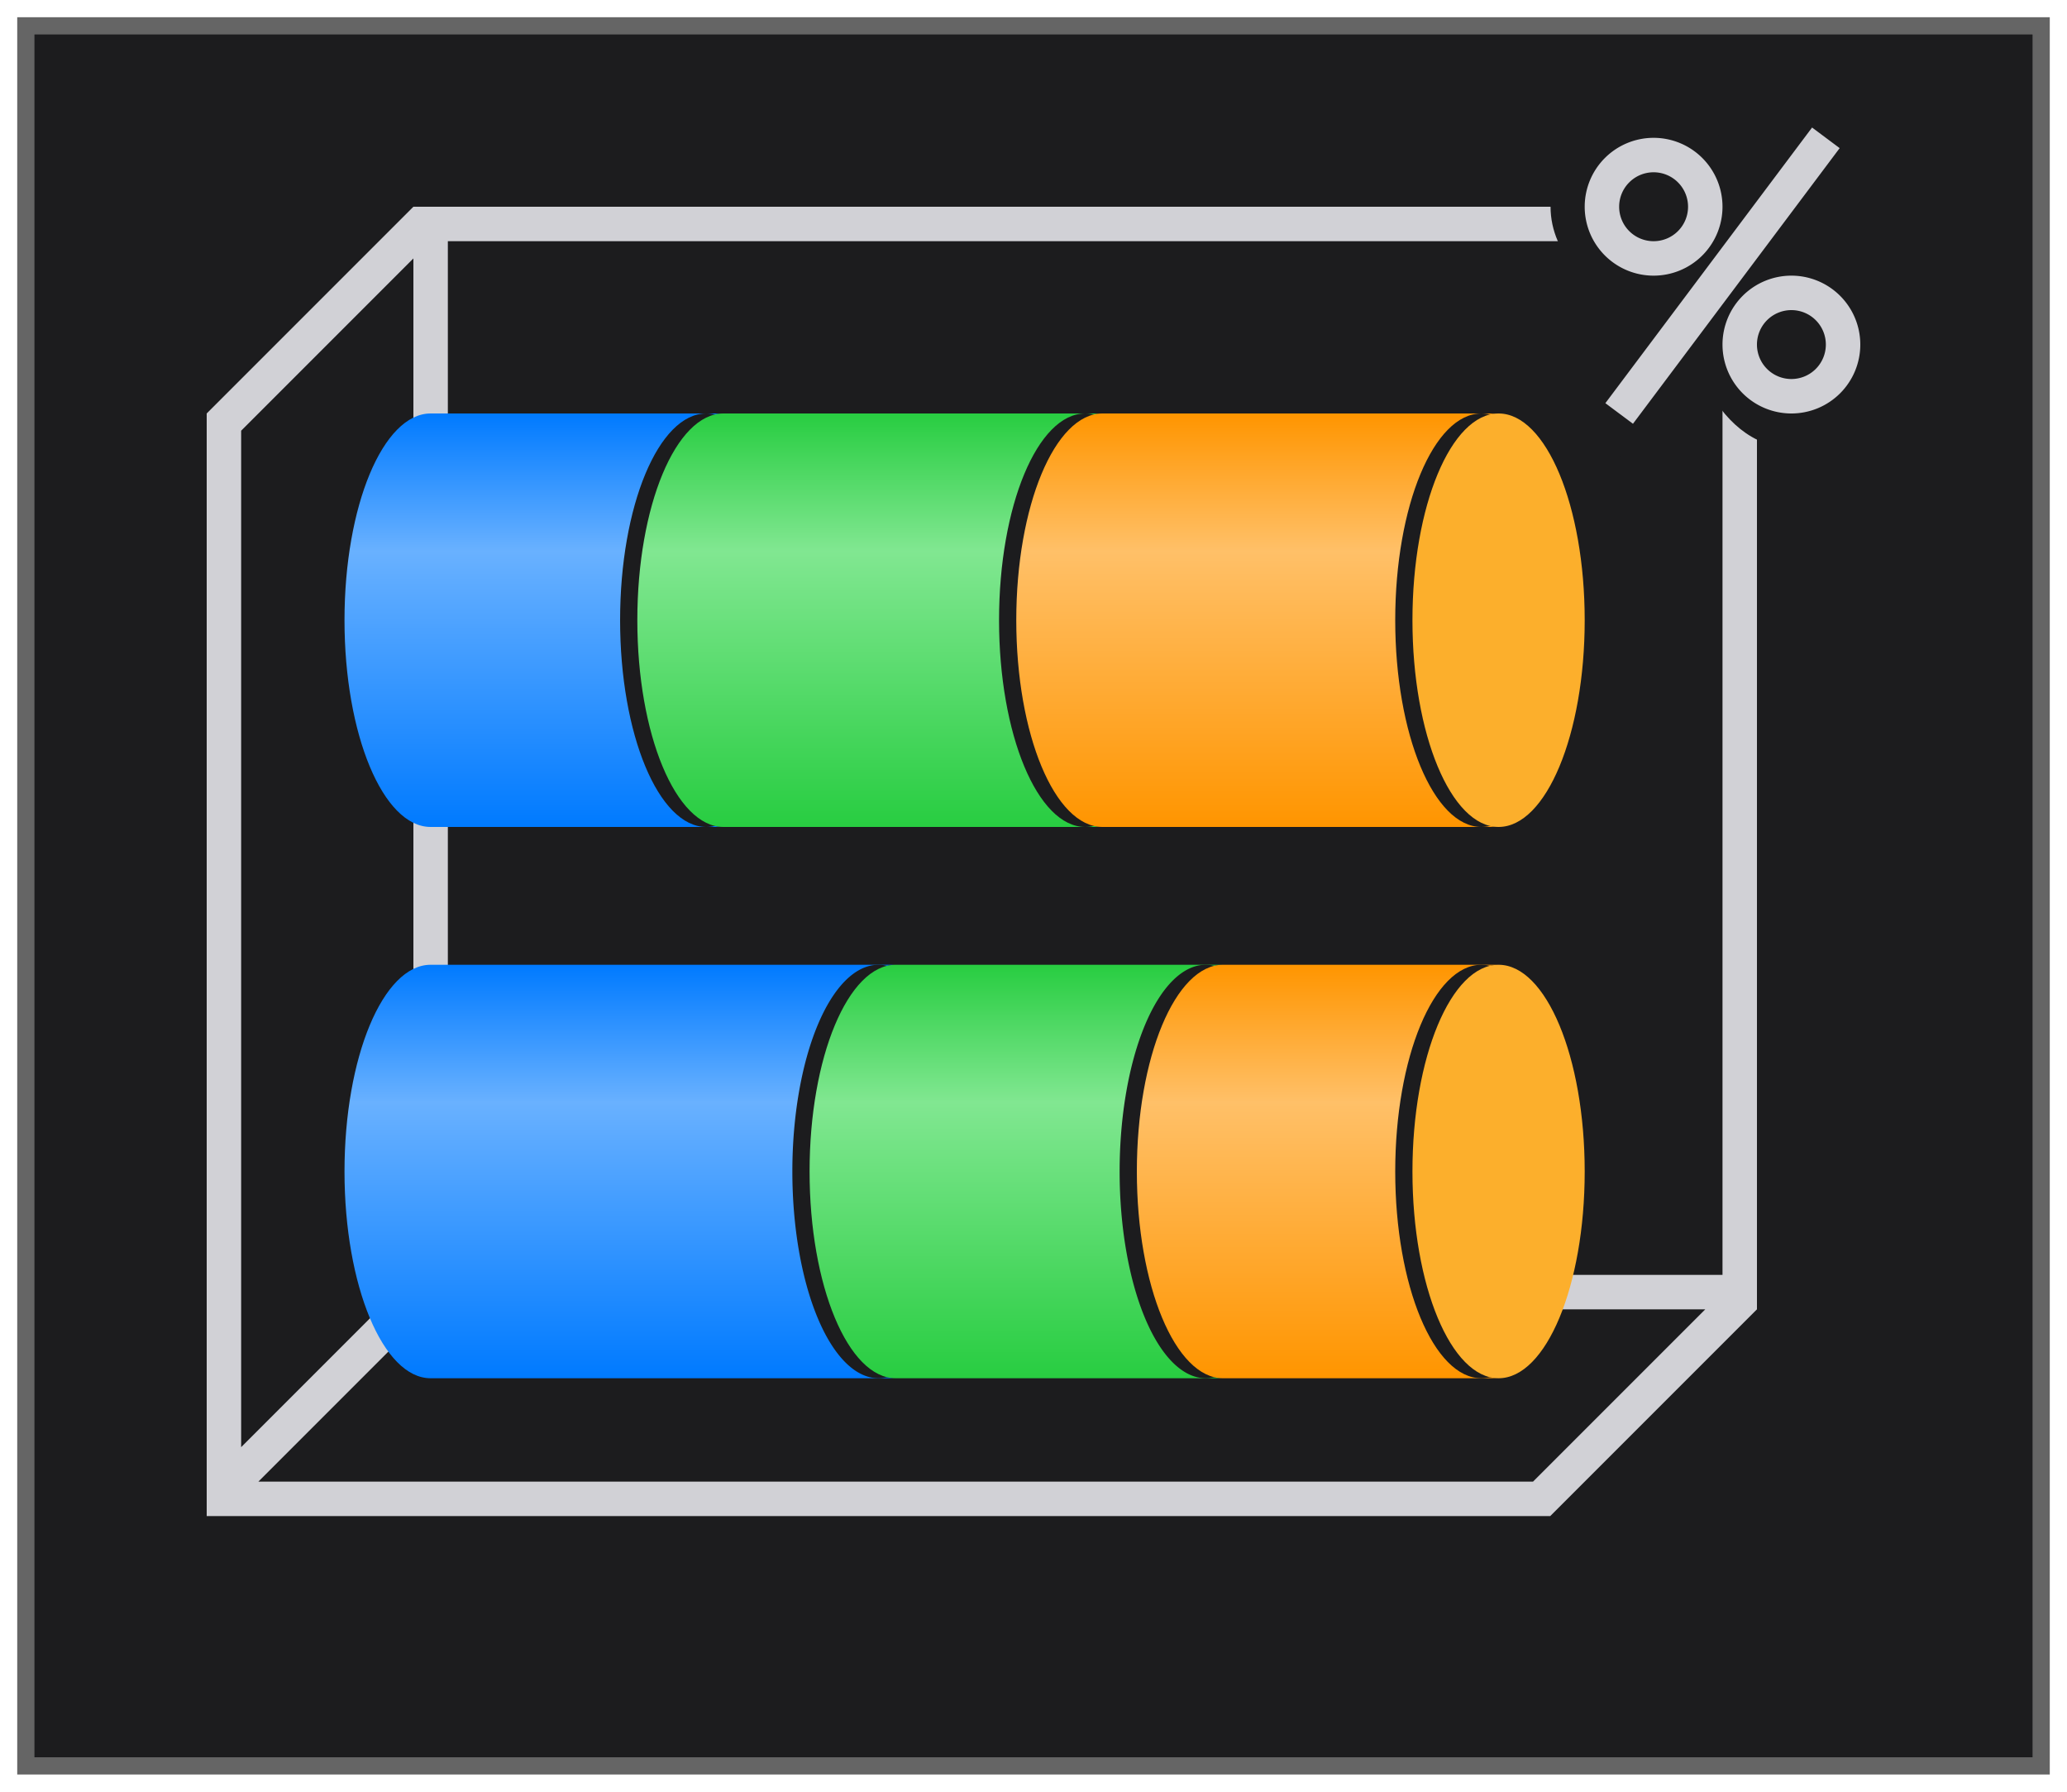 <svg height="52" viewBox="0 0 60 52" width="60" xmlns="http://www.w3.org/2000/svg" xmlns:xlink="http://www.w3.org/1999/xlink"><linearGradient id="a" gradientUnits="userSpaceOnUse" x1="32" x2="44" y1="34" y2="34"><stop offset="0" stop-color="#007aff"/><stop offset=".333" stop-color="#69b1ff"/><stop offset="1" stop-color="#007aff"/></linearGradient><linearGradient id="b" gradientUnits="userSpaceOnUse" x1="32" x2="44" y1="22.5" y2="22.5"><stop offset="0" stop-color="#28cd41"/><stop offset=".333" stop-color="#81e791"/><stop offset="1" stop-color="#28cd41"/></linearGradient><linearGradient id="c" gradientUnits="userSpaceOnUse" x1="32" x2="44" y1="14.75" y2="14.75"><stop offset="0" stop-color="#ff9500"/><stop offset=".333" stop-color="#ffc068"/><stop offset="1" stop-color="#ff9500"/></linearGradient><filter id="d" color-interpolation-filters="sRGB" height="1.052" width="1.045" x="-.022" y="-.026"><feGaussianBlur stdDeviation=".555"/></filter><path d="m.5.5h59v51h-59z" fill="#656565" filter="url(#d)"/><path d="m1 1h58v50h-58z" fill="#1c1c1e"/><path d="m12 6-6 6v.5 30.5.5.5h1 36.5 1.5l6-6v-.5-.5-31zm1 1h37v30h-37zm-1 .5v29.5l-5 5v-29.5zm.5 30.5h37l-4.5 4.5-.5.5h-37l4.5-4.5z" fill="#d1d1d6"/><g transform="matrix(0 1 -1 0 52 -4)"><path d="m32 26v13.5c0 1.381 2.686 2.5 6 2.5s6-1.119 6-2.5v-13.5c0 1.381-2.686 2.5-6 2.5s-6-1.119-6-2.5z" fill="url(#a)"/><path d="m44 26.5a6 2.5 0 0 1 -6 2.5 6 2.5 0 0 1 -6-2.5 6 2.5 0 0 1 6-2.5 6 2.5 0 0 1 6 2.5z" fill="#1c1c1e"/><path d="m32 16.5v9.5c0 1.381 2.686 2.5 6 2.5s6-1.119 6-2.5v-9.5c0 1.381-2.686 2.5-6 2.5s-6-1.119-6-2.5z" fill="url(#b)"/><path d="m44 17a6 2.5 0 0 1 -6 2.5 6 2.5 0 0 1 -6-2.5 6 2.5 0 0 1 6-2.5 6 2.5 0 0 1 6 2.5z" fill="#1c1c1e"/><path d="m32 8.5v8c0 1.381 2.686 2.5 6 2.5s6-1.119 6-2.5v-8c0 1.381-2.686 2.5-6 2.5s-6-1.119-6-2.5z" fill="url(#c)"/><path d="m44 9c0 1.381-2.686 2.5-6 2.5s-6-1.119-6-2.5c0-1.381 2.686-2.5 6-2.5s6 1.119 6 2.5z" fill="#1c1c1e"/><path d="m44 8.5c0 1.381-2.686 2.5-6 2.5s-6-1.119-6-2.5 2.686-2.5 6-2.5 6 1.119 6 2.5z" fill="#fcaf2c"/><g transform="translate(-16)"><path d="m32 31v8.5c0 1.381 2.686 2.5 6 2.5s6-1.119 6-2.5v-8.5c0 1.381-2.686 2.5-6 2.5s-6-1.119-6-2.5z" fill="url(#a)"/><path d="m44 31.5c0 1.381-2.686 2.5-6 2.5s-6-1.119-6-2.5 2.686-2.5 6-2.5 6 1.119 6 2.5z" fill="#1c1c1e"/><path d="m32 20v11c0 1.381 2.686 2.5 6 2.5s6-1.119 6-2.5v-11c0 1.381-2.686 2.5-6 2.5s-6-1.119-6-2.5z" fill="url(#b)"/><path d="m44 20.5c0 1.381-2.686 2.5-6 2.5s-6-1.119-6-2.5 2.686-2.5 6-2.5 6 1.119 6 2.5z" fill="#1c1c1e"/><path d="m32 8.5v11.5c0 1.381 2.686 2.5 6 2.5s6-1.119 6-2.5v-11.5c0 1.381-2.686 2.5-6 2.5s-6-1.119-6-2.5z" fill="url(#c)"/><path d="m44 9c0 1.381-2.686 2.5-6 2.5s-6-1.119-6-2.5c0-1.381 2.686-2.5 6-2.5s6 1.119 6 2.5z" fill="#1c1c1e"/><path d="m44 8.5c0 1.381-2.686 2.5-6 2.5s-6-1.119-6-2.5 2.686-2.5 6-2.5 6 1.119 6 2.5z" fill="#fcaf2c"/></g></g><path d="m52.541 2.711c-.291.017-.559.162-.734.395l-1.312 1.75c-.498-1.01-1.358-1.848-2.494-1.848-1.567 0-2.992 1.426-2.992 2.992 0 1.394 1.181 2.528 2.533 2.793l-1.734 2.313c-.33.439-.24 1.062.199 1.391l.801.598c.438.327 1.058.238 1.387-.199l1.312-1.75c.498 1.01 1.358 1.848 2.494 1.848 1.567 0 2.992-1.426 2.992-2.992 0-1.394-1.181-2.528-2.533-2.793l1.734-2.312c.33-.439.24-1.062-.199-1.391l-.801-.598c-.188-.14-.419-.209-.652-.195z" fill="#1c1c1e"/><path d="m52.6 3.701-6 8.0.801.598 6-8zm-4.6.299a2 2 0 0 0 -2 2 2 2 0 0 0 2 2 2 2 0 0 0 2-2 2 2 0 0 0 -2-2zm0 1a1 1 0 0 1 1 1 1 1 0 0 1 -1 1 1 1 0 0 1 -1-1 1 1 0 0 1 1-1zm4 3a2 2 0 0 0 -2 2 2 2 0 0 0 2 2 2 2 0 0 0 2-2 2 2 0 0 0 -2-2zm0 1a1 1 0 0 1 1 1 1 1 0 0 1 -1 1 1 1 0 0 1 -1-1 1 1 0 0 1 1-1z" fill="#d1d1d6"/></svg>
